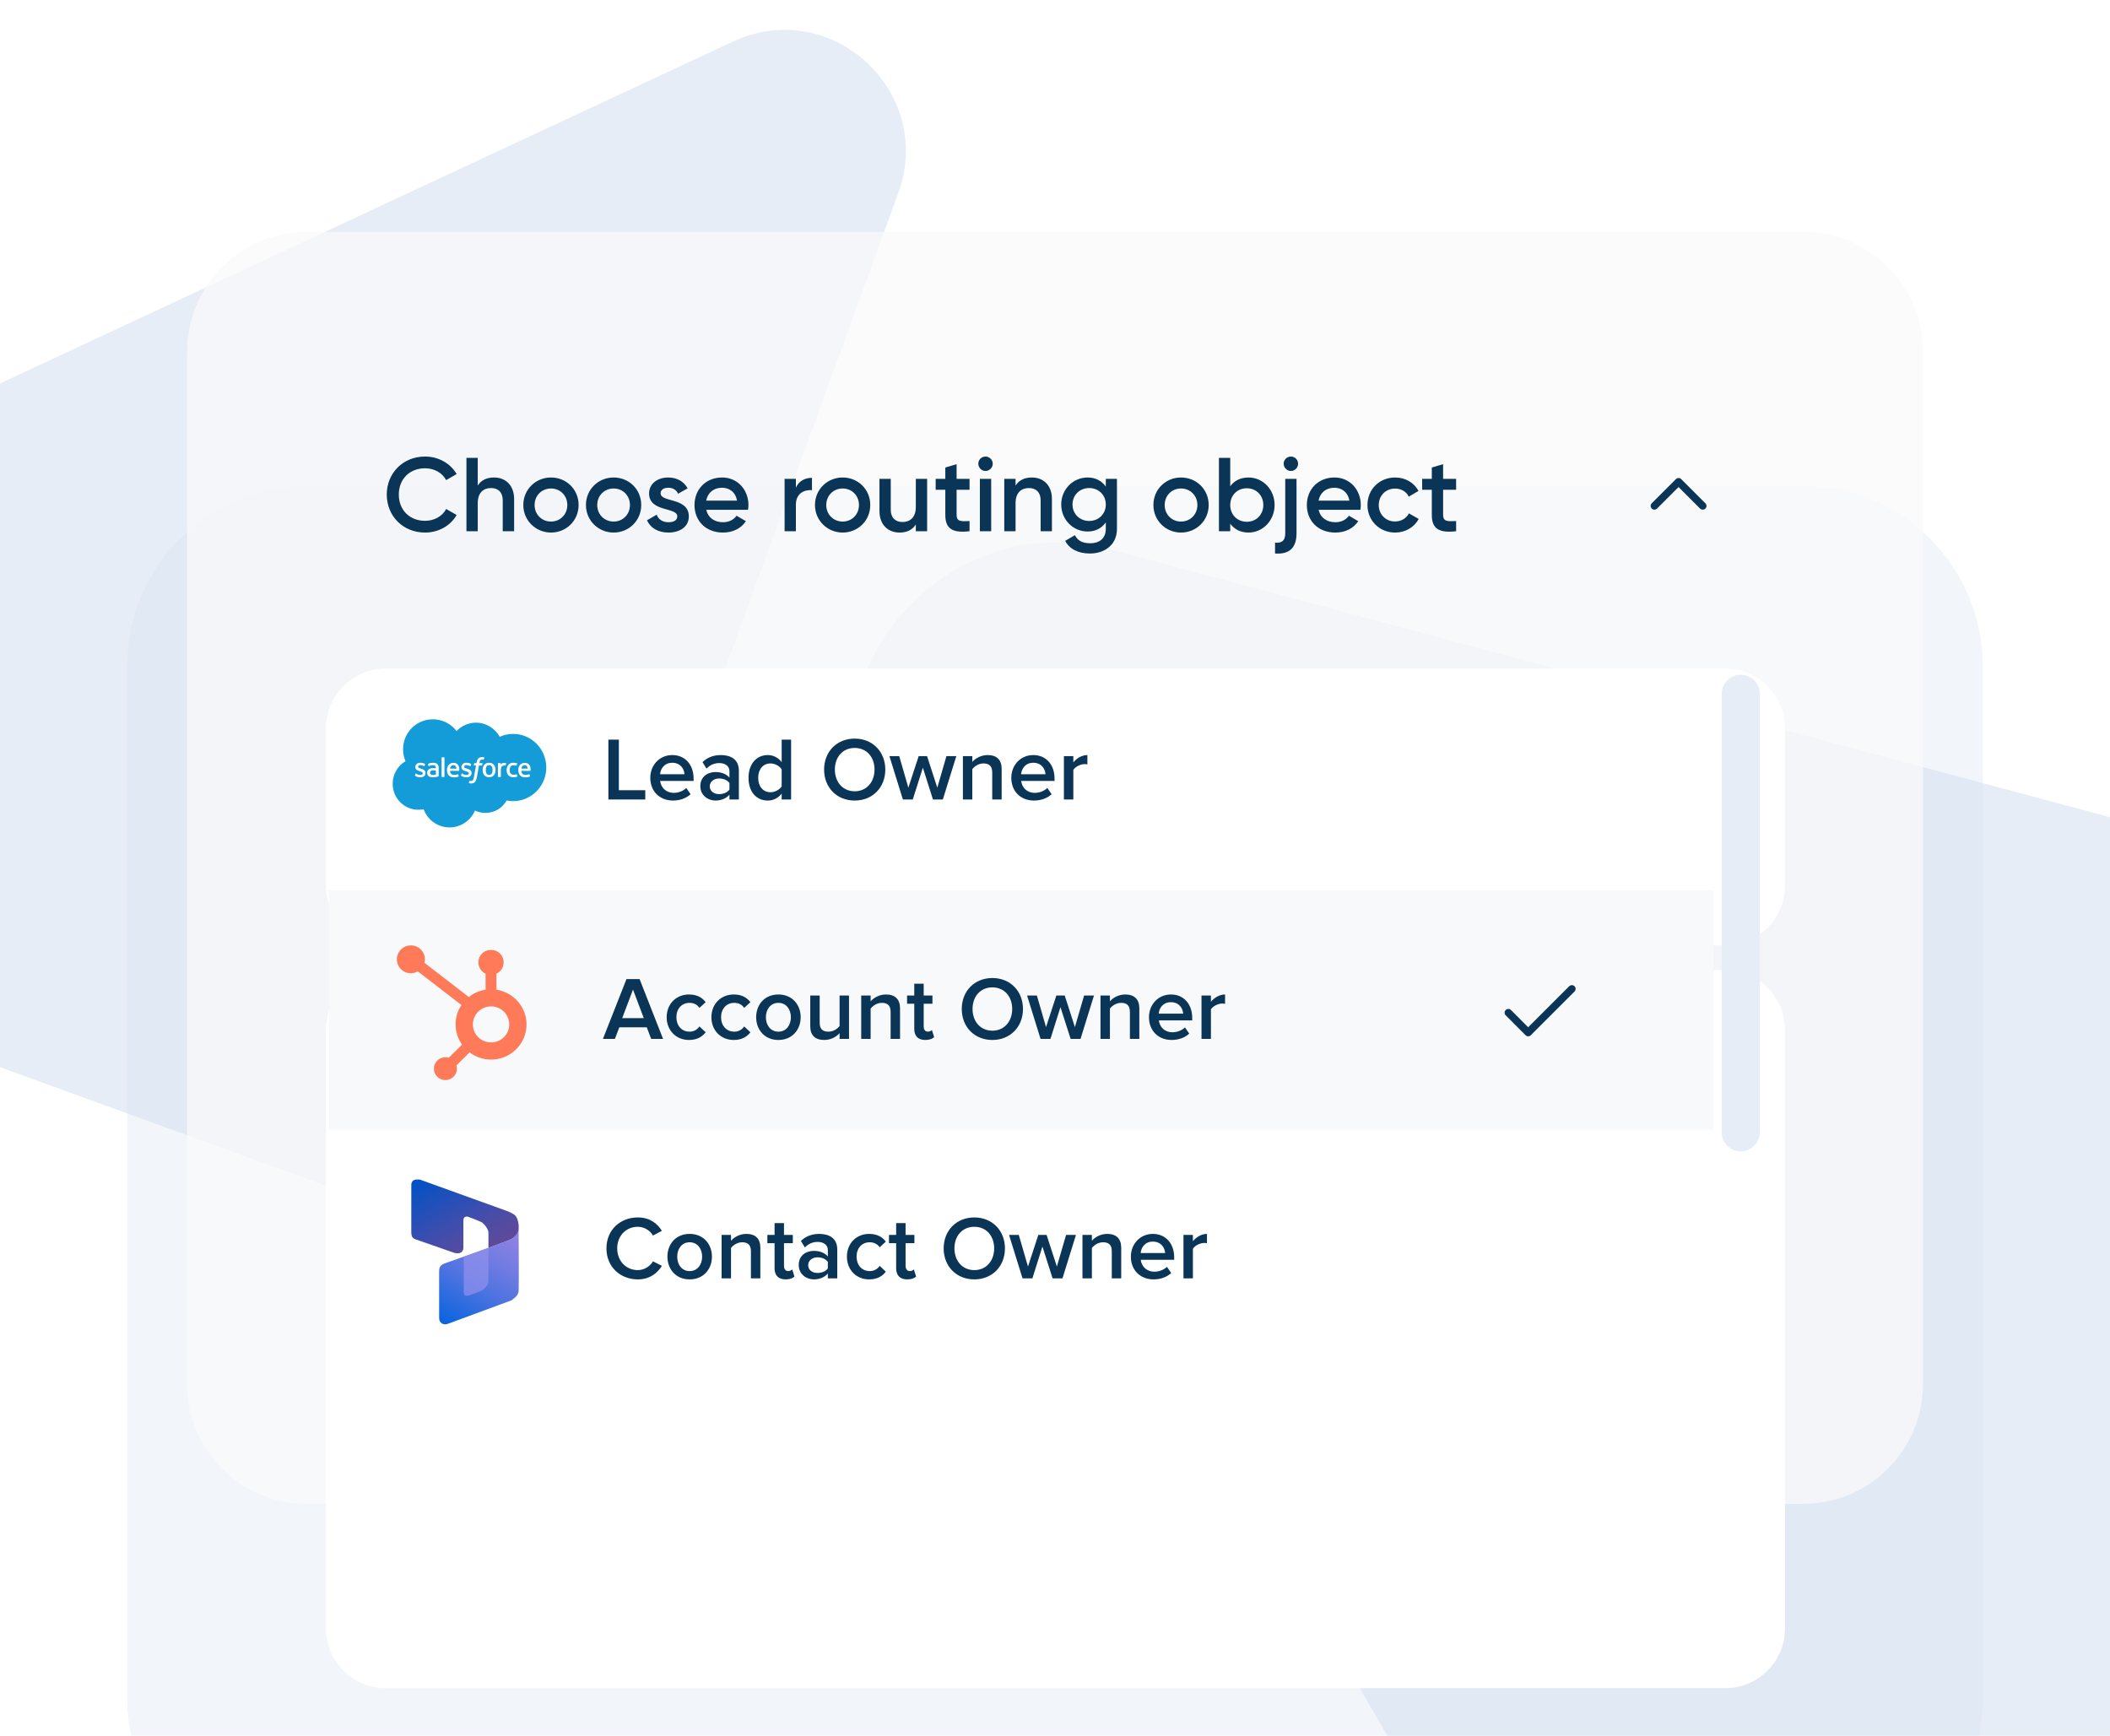 <svg xmlns="http://www.w3.org/2000/svg" xmlns:xlink="http://www.w3.org/1999/xlink" viewBox="0 0 282 232" width="282" height="232" preserveAspectRatio="xMidYMid meet" style="width: 100%; height: 100%; transform: translate3d(0px, 0px, 0px); content-visibility: visible;"><defs><clipPath id="__lottie_element_210"><rect width="282" height="232" x="0" y="0"></rect></clipPath><clipPath id="__lottie_element_212"><path d="M0,0 L282,0 L282,232 L0,232z"></path></clipPath><clipPath id="__lottie_element_222"><path d="M0,0 L282,0 L282,232 L0,232z"></path></clipPath><linearGradient id="__lottie_element_231" spreadMethod="pad" gradientUnits="userSpaceOnUse" x1="1.596" y1="13.486" x2="9.693" y2="-0.538"><stop offset="0%" stop-color="rgb(7,100,222)"></stop><stop offset="7%" stop-color="rgb(20,102,222)"></stop><stop offset="38%" stop-color="rgb(73,114,224)"></stop><stop offset="65%" stop-color="rgb(112,123,226)"></stop><stop offset="87%" stop-color="rgb(136,129,227)"></stop><stop offset="100%" stop-color="rgb(145,131,228)"></stop></linearGradient><linearGradient id="__lottie_element_235" spreadMethod="pad" gradientUnits="userSpaceOnUse" x1="2.688" y1="-1.265" x2="9.354" y2="10.279"><stop offset="0%" stop-color="rgb(35,31,32)" stop-opacity="0"></stop><stop offset="44%" stop-color="rgb(35,31,32)" stop-opacity="0.07"></stop><stop offset="69%" stop-color="rgb(35,31,32)" stop-opacity="0.3"></stop><stop offset="90%" stop-color="rgb(35,31,32)" stop-opacity="0.7"></stop><stop offset="100%" stop-color="rgb(35,31,32)" stop-opacity="1"></stop></linearGradient><linearGradient id="__lottie_element_239" spreadMethod="pad" gradientUnits="userSpaceOnUse" x1="2.688" y1="-1.265" x2="9.354" y2="10.279"><stop offset="0%" stop-color="rgb(0,81,199)"></stop><stop offset="13%" stop-color="rgb(14,80,193)"></stop><stop offset="72%" stop-color="rgb(76,78,171)"></stop><stop offset="100%" stop-color="rgb(101,78,163)"></stop></linearGradient><clipPath id="__lottie_element_241"><path d="M0,0 L282,0 L282,232 L0,232z"></path></clipPath><clipPath id="__lottie_element_245"><path d="M0,0 L282,0 L282,232 L0,232z"></path></clipPath><clipPath id="__lottie_element_246"><path fill="#ffffff" clip-rule="nonzero" d=" M12.74,0 C12.74,0 12.74,12.74 12.74,12.74 C12.74,12.74 0,12.74 0,12.74 C0,12.74 0,0 0,0 C0,0 12.74,0 12.74,0" fill-opacity="1"></path></clipPath><clipPath id="__lottie_element_267"><path d="M0,0 L282,0 L282,232 L0,232z"></path></clipPath><filter id="__lottie_element_305" x="-50%" y="-50%" width="200%" height="200%"><feGaussianBlur in="SourceAlpha" result="filter_result_0_drop_shadow_1" stdDeviation="2.5"></feGaussianBlur><feOffset dx="2.4492935982947064e-16" dy="4" in="filter_result_0_drop_shadow_1" result="filter_result_0_drop_shadow_2"></feOffset><feFlood flood-color="#476788" flood-opacity="0.04" result="filter_result_0_drop_shadow_3"></feFlood><feComposite in="filter_result_0_drop_shadow_3" in2="filter_result_0_drop_shadow_2" operator="in" result="filter_result_0_drop_shadow_4"></feComposite><feMerge result="filter_result_0"><feMergeNode in="filter_result_0_drop_shadow_4"></feMergeNode><feMergeNode in="SourceGraphic"></feMergeNode></feMerge><feGaussianBlur in="SourceAlpha" result="filter_result_1_drop_shadow_1" stdDeviation="7.5"></feGaussianBlur><feOffset dx="4.898587196589413e-16" dy="8" in="filter_result_1_drop_shadow_1" result="filter_result_1_drop_shadow_2"></feOffset><feFlood flood-color="#476788" flood-opacity="0.03" result="filter_result_1_drop_shadow_3"></feFlood><feComposite in="filter_result_1_drop_shadow_3" in2="filter_result_1_drop_shadow_2" operator="in" result="filter_result_1_drop_shadow_4"></feComposite><feMerge result="filter_result_1"><feMergeNode in="filter_result_1_drop_shadow_4"></feMergeNode><feMergeNode in="filter_result_0"></feMergeNode></feMerge><feGaussianBlur in="SourceAlpha" result="filter_result_2_drop_shadow_1" stdDeviation="25"></feGaussianBlur><feOffset dx="1.83697019872103e-15" dy="30" in="filter_result_2_drop_shadow_1" result="filter_result_2_drop_shadow_2"></feOffset><feFlood flood-color="#476788" flood-opacity="0.08" result="filter_result_2_drop_shadow_3"></feFlood><feComposite in="filter_result_2_drop_shadow_3" in2="filter_result_2_drop_shadow_2" operator="in" result="filter_result_2_drop_shadow_4"></feComposite><feMerge result="filter_result_2"><feMergeNode in="filter_result_2_drop_shadow_4"></feMergeNode><feMergeNode in="filter_result_1"></feMergeNode></feMerge></filter><clipPath id="__lottie_element_307"><path d="M0,0 L282,0 L282,232 L0,232z"></path></clipPath><filter id="__lottie_element_318" x="-50%" y="-50%" width="200%" height="200%"><feGaussianBlur in="SourceAlpha" result="filter_result_0_drop_shadow_1" stdDeviation="2.5"></feGaussianBlur><feOffset dx="2.4492935982947064e-16" dy="4" in="filter_result_0_drop_shadow_1" result="filter_result_0_drop_shadow_2"></feOffset><feFlood flood-color="#476788" flood-opacity="0.04" result="filter_result_0_drop_shadow_3"></feFlood><feComposite in="filter_result_0_drop_shadow_3" in2="filter_result_0_drop_shadow_2" operator="in" result="filter_result_0_drop_shadow_4"></feComposite><feMerge result="filter_result_0"><feMergeNode in="filter_result_0_drop_shadow_4"></feMergeNode><feMergeNode in="SourceGraphic"></feMergeNode></feMerge><feGaussianBlur in="SourceAlpha" result="filter_result_1_drop_shadow_1" stdDeviation="7.5"></feGaussianBlur><feOffset dx="4.898587196589413e-16" dy="8" in="filter_result_1_drop_shadow_1" result="filter_result_1_drop_shadow_2"></feOffset><feFlood flood-color="#476788" flood-opacity="0.03" result="filter_result_1_drop_shadow_3"></feFlood><feComposite in="filter_result_1_drop_shadow_3" in2="filter_result_1_drop_shadow_2" operator="in" result="filter_result_1_drop_shadow_4"></feComposite><feMerge result="filter_result_1"><feMergeNode in="filter_result_1_drop_shadow_4"></feMergeNode><feMergeNode in="filter_result_0"></feMergeNode></feMerge><feGaussianBlur in="SourceAlpha" result="filter_result_2_drop_shadow_1" stdDeviation="25"></feGaussianBlur><feOffset dx="1.83697019872103e-15" dy="30" in="filter_result_2_drop_shadow_1" result="filter_result_2_drop_shadow_2"></feOffset><feFlood flood-color="#476788" flood-opacity="0.08" result="filter_result_2_drop_shadow_3"></feFlood><feComposite in="filter_result_2_drop_shadow_3" in2="filter_result_2_drop_shadow_2" operator="in" result="filter_result_2_drop_shadow_4"></feComposite><feMerge result="filter_result_2"><feMergeNode in="filter_result_2_drop_shadow_4"></feMergeNode><feMergeNode in="filter_result_1"></feMergeNode></feMerge></filter><filter id="__lottie_element_324" x="-50%" y="-50%" width="200%" height="200%"><feGaussianBlur in="SourceAlpha" result="filter_result_0_drop_shadow_1" stdDeviation="2.5"></feGaussianBlur><feOffset dx="2.4492935982947064e-16" dy="4" in="filter_result_0_drop_shadow_1" result="filter_result_0_drop_shadow_2"></feOffset><feFlood flood-color="#476788" flood-opacity="0.04" result="filter_result_0_drop_shadow_3"></feFlood><feComposite in="filter_result_0_drop_shadow_3" in2="filter_result_0_drop_shadow_2" operator="in" result="filter_result_0_drop_shadow_4"></feComposite><feMerge result="filter_result_0"><feMergeNode in="filter_result_0_drop_shadow_4"></feMergeNode><feMergeNode in="SourceGraphic"></feMergeNode></feMerge><feGaussianBlur in="SourceAlpha" result="filter_result_1_drop_shadow_1" stdDeviation="7.5"></feGaussianBlur><feOffset dx="4.898587196589413e-16" dy="8" in="filter_result_1_drop_shadow_1" result="filter_result_1_drop_shadow_2"></feOffset><feFlood flood-color="#476788" flood-opacity="0.03" result="filter_result_1_drop_shadow_3"></feFlood><feComposite in="filter_result_1_drop_shadow_3" in2="filter_result_1_drop_shadow_2" operator="in" result="filter_result_1_drop_shadow_4"></feComposite><feMerge result="filter_result_1"><feMergeNode in="filter_result_1_drop_shadow_4"></feMergeNode><feMergeNode in="filter_result_0"></feMergeNode></feMerge><feGaussianBlur in="SourceAlpha" result="filter_result_2_drop_shadow_1" stdDeviation="25"></feGaussianBlur><feOffset dx="1.83697019872103e-15" dy="30" in="filter_result_2_drop_shadow_1" result="filter_result_2_drop_shadow_2"></feOffset><feFlood flood-color="#476788" flood-opacity="0.08" result="filter_result_2_drop_shadow_3"></feFlood><feComposite in="filter_result_2_drop_shadow_3" in2="filter_result_2_drop_shadow_2" operator="in" result="filter_result_2_drop_shadow_4"></feComposite><feMerge result="filter_result_2"><feMergeNode in="filter_result_2_drop_shadow_4"></feMergeNode><feMergeNode in="filter_result_1"></feMergeNode></feMerge></filter></defs><g clip-path="url(#__lottie_element_210)"><g transform="matrix(1,0,0,1,0,0)" opacity="1" style="display: block;"><path fill="rgb(255,255,255)" fill-opacity="1" d=" M282,0 C282,0 282,232 282,232 C282,232 0,232 0,232 C0,232 0,0 0,0 C0,0 282,0 282,0z"></path></g><g transform="matrix(0.866,-0.5,0.5,0.866,103.494,90.114)" opacity="1" style="display: block;"><path fill="rgb(231,237,246)" fill-opacity="1" d=" M258.41,286.24 C258.41,286.24 27.78,286.24 27.78,286.24 C12.44,286.24 0,273.8 0,258.46 C0,258.46 0,27.83 0,27.83 C0,3.1 29.92,-9.31 47.42,8.19 C47.42,8.19 278.05,238.82 278.05,238.82 C295.55,256.33 283.17,286.24 258.41,286.24 C258.41,286.24 258.41,286.24 258.41,286.24z"></path></g><g transform="matrix(0.342,-0.94,0.94,0.342,-88.549,110.418)" opacity="1" style="mix-blend-mode: multiply; display: block;"><path fill="rgb(231,237,246)" fill-opacity="1" d=" M150.8,167.05 C150.8,167.05 16.21,167.05 16.21,167.05 C7.26,167.05 0,159.79 0,150.83 C0,150.83 0,16.24 0,16.24 C0,1.81 17.45,-5.44 27.67,4.78 C27.67,4.78 162.26,139.37 162.26,139.37 C172.48,149.59 165.25,167.05 150.8,167.05 C150.8,167.05 150.8,167.05 150.8,167.05z"></path></g><g filter="url(#__lottie_element_324)" transform="matrix(1,0,0,1,17,23)" opacity="1" style="display: block;"><path fill="rgb(211,224,237)" fill-opacity="0.3" d=" M248,24 C248,24 248,162 248,162 C248,175.25 237.25,186 224,186 C224,186 24,186 24,186 C10.75,186 0,175.25 0,162 C0,162 0,24 0,24 C0,10.75 10.75,0 24,0 C24,0 224,0 224,0 C237.25,0 248,10.75 248,24z"></path></g><g transform="matrix(1,0,0,1,25,31)" opacity="1" style="display: block;"><path fill="rgb(249,249,249)" fill-opacity="0.75" d=" M232,16 C232,16 232,154 232,154 C232,162.83 224.83,170 216,170 C216,170 16,170 16,170 C7.17,170 0,162.83 0,154 C0,154 0,16 0,16 C0,7.17 7.17,0 16,0 C16,0 216,0 216,0 C224.83,0 232,7.17 232,16z"></path></g><g filter="url(#__lottie_element_318)" transform="matrix(1,0,0,1,43.56,47.36)" opacity="1" style="display: block;"><path fill="rgb(255,255,255)" fill-opacity="1" d=" M195,8 C195,8 195,29 195,29 C195,33.42 191.42,37 187,37 C187,37 8,37 8,37 C3.58,37 0,33.42 0,29 C0,29 0,8 0,8 C0,3.58 3.58,0 8,0 C8,0 187,0 187,0 C191.42,0 195,3.58 195,8z"></path></g><g clip-path="url(#__lottie_element_307)" transform="matrix(1,0,0,1,51.2,55)" opacity="1" style="display: block;"><g transform="matrix(1,0,0,1,0,0)" opacity="1" style="display: block;"><path fill="rgb(10,53,87)" fill-opacity="1" d=" M143.41,10.46 C143.41,10.46 141.67,10.46 141.67,10.46 C141.67,10.46 141.67,13.82 141.67,13.82 C141.67,14.72 142.26,14.7 143.41,14.64 C143.41,14.64 143.41,16 143.41,16 C141.09,16.28 140.16,15.64 140.16,13.82 C140.16,13.82 140.16,10.46 140.16,10.46 C140.16,10.46 138.87,10.46 138.87,10.46 C138.87,10.46 138.87,9 138.87,9 C138.87,9 140.16,9 140.16,9 C140.16,9 140.16,7.49 140.16,7.49 C140.16,7.49 141.67,7.04 141.67,7.04 C141.67,7.04 141.67,9 141.67,9 C141.67,9 143.41,9 143.41,9 C143.41,9 143.41,10.46 143.41,10.46 C143.41,10.46 143.41,10.46 143.41,10.46z M135.26,16.18 C133.15,16.18 131.56,14.57 131.56,12.5 C131.56,10.41 133.15,8.82 135.26,8.82 C136.63,8.82 137.82,9.53 138.38,10.62 C138.38,10.62 137.08,11.38 137.08,11.38 C136.77,10.72 136.08,10.3 135.24,10.3 C134.01,10.3 133.07,11.24 133.07,12.5 C133.07,13.76 134.01,14.7 135.24,14.7 C136.08,14.7 136.77,14.26 137.11,13.62 C137.11,13.62 138.41,14.36 138.41,14.36 C137.82,15.47 136.63,16.18 135.26,16.18 C135.26,16.18 135.26,16.18 135.26,16.18z M125.02,11.91 C125.02,11.91 129.14,11.91 129.14,11.91 C128.93,10.71 128.05,10.19 127.14,10.19 C126.01,10.19 125.23,10.86 125.02,11.91 C125.02,11.91 125.02,11.91 125.02,11.91z M125.04,13.14 C125.28,14.23 126.16,14.8 127.28,14.8 C128.12,14.8 128.74,14.42 129.08,13.93 C129.08,13.93 130.33,14.66 130.33,14.66 C129.69,15.61 128.63,16.18 127.26,16.18 C124.95,16.18 123.46,14.6 123.46,12.5 C123.46,10.43 124.95,8.82 127.15,8.82 C129.24,8.82 130.67,10.49 130.67,12.51 C130.67,12.72 130.64,12.94 130.61,13.14 C130.61,13.14 125.04,13.14 125.04,13.14 C125.04,13.14 125.04,13.14 125.04,13.14z M120.57,16.28 C120.57,16.28 120.57,9 120.57,9 C120.57,9 122.08,9 122.08,9 C122.08,9 122.08,16.28 122.08,16.28 C122.08,18.21 121.13,19.12 119.21,18.98 C119.21,18.98 119.21,17.53 119.21,17.53 C120.13,17.61 120.57,17.26 120.57,16.28 C120.57,16.28 120.57,16.28 120.57,16.28z M121.33,7.95 C120.8,7.95 120.36,7.5 120.36,6.98 C120.36,6.45 120.8,6.02 121.33,6.02 C121.86,6.02 122.29,6.45 122.29,6.98 C122.29,7.5 121.86,7.95 121.33,7.95 C121.33,7.95 121.33,7.95 121.33,7.95z M115.43,14.74 C116.69,14.74 117.64,13.8 117.64,12.5 C117.64,11.2 116.69,10.26 115.43,10.26 C114.17,10.26 113.22,11.2 113.22,12.5 C113.22,13.8 114.17,14.74 115.43,14.74 C115.43,14.74 115.43,14.74 115.43,14.74z M115.67,8.82 C117.57,8.82 119.15,10.41 119.15,12.5 C119.15,14.57 117.57,16.18 115.67,16.18 C114.58,16.18 113.75,15.73 113.22,14.99 C113.22,14.99 113.22,16 113.22,16 C113.22,16 111.71,16 111.71,16 C111.71,16 111.71,6.2 111.71,6.2 C111.71,6.2 113.22,6.2 113.22,6.2 C113.22,6.2 113.22,9.99 113.22,9.99 C113.75,9.26 114.58,8.82 115.67,8.82 C115.67,8.82 115.67,8.82 115.67,8.82z M106.64,14.71 C107.87,14.71 108.83,13.77 108.83,12.5 C108.83,11.23 107.87,10.29 106.64,10.29 C105.41,10.29 104.46,11.23 104.46,12.5 C104.46,13.77 105.41,14.71 106.64,14.71 C106.64,14.71 106.64,14.71 106.64,14.71z M106.64,16.18 C104.6,16.18 102.95,14.57 102.95,12.5 C102.95,10.41 104.6,8.82 106.64,8.82 C108.7,8.82 110.34,10.41 110.34,12.5 C110.34,14.57 108.7,16.18 106.64,16.18 C106.64,16.18 106.64,16.18 106.64,16.18z M94.37,14.63 C95.64,14.63 96.59,13.69 96.59,12.43 C96.59,11.17 95.64,10.23 94.37,10.23 C93.1,10.23 92.14,11.17 92.14,12.43 C92.14,13.69 93.1,14.63 94.37,14.63 C94.37,14.63 94.37,14.63 94.37,14.63z M96.59,9 C96.59,9 98.08,9 98.08,9 C98.08,9 98.08,15.68 98.08,15.68 C98.08,17.93 96.31,18.98 94.48,18.98 C92.94,18.98 91.75,18.41 91.16,17.29 C91.16,17.29 92.46,16.53 92.46,16.53 C92.77,17.13 93.29,17.61 94.51,17.61 C95.81,17.61 96.59,16.9 96.59,15.68 C96.59,15.68 96.59,14.82 96.59,14.82 C96.06,15.58 95.24,16.04 94.16,16.04 C92.19,16.04 90.63,14.43 90.63,12.43 C90.63,10.43 92.19,8.82 94.16,8.82 C95.24,8.82 96.06,9.28 96.59,10.04 C96.59,10.04 96.59,9 96.59,9 C96.59,9 96.59,9 96.59,9z M86.7,8.82 C88.27,8.82 89.39,9.88 89.39,11.7 C89.39,11.7 89.39,16 89.39,16 C89.39,16 87.88,16 87.88,16 C87.88,16 87.88,11.86 87.88,11.86 C87.88,10.8 87.26,10.23 86.31,10.23 C85.32,10.23 84.53,10.82 84.53,12.25 C84.53,12.25 84.53,16 84.53,16 C84.53,16 83.02,16 83.02,16 C83.02,16 83.02,9 83.02,9 C83.02,9 84.53,9 84.53,9 C84.53,9 84.53,9.9 84.53,9.9 C84.99,9.17 85.75,8.82 86.7,8.82 C86.7,8.82 86.7,8.82 86.7,8.82z M79.76,16 C79.76,16 79.76,9 79.76,9 C79.76,9 81.27,9 81.27,9 C81.27,9 81.27,16 81.27,16 C81.27,16 79.76,16 79.76,16 C79.76,16 79.76,16 79.76,16z M80.51,7.95 C79.98,7.95 79.55,7.5 79.55,6.98 C79.55,6.45 79.98,6.02 80.51,6.02 C81.04,6.02 81.48,6.45 81.48,6.98 C81.48,7.5 81.04,7.95 80.51,7.95 C80.51,7.95 80.51,7.95 80.51,7.95z M78.38,10.46 C78.38,10.46 76.65,10.46 76.65,10.46 C76.65,10.46 76.65,13.82 76.65,13.82 C76.65,14.72 77.23,14.7 78.38,14.64 C78.38,14.64 78.38,16 78.38,16 C76.06,16.28 75.14,15.64 75.14,13.82 C75.14,13.82 75.14,10.46 75.14,10.46 C75.14,10.46 73.85,10.46 73.85,10.46 C73.85,10.46 73.85,9 73.85,9 C73.85,9 75.14,9 75.14,9 C75.14,9 75.14,7.49 75.14,7.49 C75.14,7.49 76.65,7.04 76.65,7.04 C76.65,7.04 76.65,9 76.65,9 C76.65,9 78.38,9 78.38,9 C78.38,9 78.38,10.46 78.38,10.46 C78.38,10.46 78.38,10.46 78.38,10.46z M71.2,9 C71.2,9 72.71,9 72.71,9 C72.71,9 72.71,16 72.71,16 C72.71,16 71.2,16 71.2,16 C71.2,16 71.2,15.1 71.2,15.1 C70.74,15.83 69.98,16.18 69.03,16.18 C67.46,16.18 66.34,15.12 66.34,13.3 C66.34,13.3 66.34,9 66.34,9 C66.34,9 67.85,9 67.85,9 C67.85,9 67.85,13.14 67.85,13.14 C67.85,14.2 68.47,14.77 69.42,14.77 C70.41,14.77 71.2,14.18 71.2,12.75 C71.2,12.75 71.2,9 71.2,9 C71.2,9 71.2,9 71.2,9z M61.42,14.71 C62.65,14.71 63.6,13.77 63.6,12.5 C63.6,11.23 62.65,10.29 61.42,10.29 C60.19,10.29 59.23,11.23 59.23,12.5 C59.23,13.77 60.19,14.71 61.42,14.71 C61.42,14.71 61.42,14.71 61.42,14.71z M61.42,16.18 C59.38,16.18 57.72,14.57 57.72,12.5 C57.72,10.41 59.38,8.82 61.42,8.82 C63.48,8.82 65.11,10.41 65.11,12.5 C65.11,14.57 63.48,16.18 61.42,16.18 C61.42,16.18 61.42,16.18 61.42,16.18z M55.17,10.18 C55.59,9.23 56.44,8.87 57.32,8.87 C57.32,8.87 57.32,10.51 57.32,10.51 C56.33,10.44 55.17,10.9 55.17,12.47 C55.17,12.47 55.17,16 55.17,16 C55.17,16 53.66,16 53.66,16 C53.66,16 53.66,9 53.66,9 C53.66,9 55.17,9 55.17,9 C55.17,9 55.17,10.18 55.17,10.18 C55.17,10.18 55.17,10.18 55.17,10.18z M43.18,11.91 C43.18,11.91 47.3,11.91 47.3,11.91 C47.09,10.71 46.21,10.19 45.3,10.19 C44.17,10.19 43.39,10.86 43.18,11.91 C43.18,11.91 43.18,11.91 43.18,11.91z M43.2,13.14 C43.44,14.23 44.32,14.8 45.44,14.8 C46.28,14.8 46.9,14.42 47.24,13.93 C47.24,13.93 48.49,14.66 48.49,14.66 C47.85,15.61 46.79,16.18 45.42,16.18 C43.11,16.18 41.62,14.6 41.62,12.5 C41.62,10.43 43.11,8.82 45.31,8.82 C47.4,8.82 48.83,10.49 48.83,12.51 C48.83,12.72 48.8,12.94 48.77,13.14 C48.77,13.14 43.2,13.14 43.2,13.14 C43.2,13.14 43.2,13.14 43.2,13.14z M37.09,10.93 C37.09,12.2 40.86,11.44 40.86,14.03 C40.86,15.43 39.64,16.18 38.13,16.18 C36.73,16.18 35.72,15.55 35.27,14.54 C35.27,14.54 36.57,13.79 36.57,13.79 C36.79,14.42 37.36,14.8 38.13,14.8 C38.8,14.8 39.32,14.57 39.32,14.01 C39.32,12.76 35.55,13.47 35.55,10.96 C35.55,9.64 36.68,8.82 38.11,8.82 C39.26,8.82 40.21,9.35 40.7,10.27 C40.7,10.27 39.43,10.99 39.43,10.99 C39.18,10.44 38.68,10.19 38.11,10.19 C37.56,10.19 37.09,10.43 37.09,10.93 C37.09,10.93 37.09,10.93 37.09,10.93z M30.81,14.71 C32.04,14.71 32.99,13.77 32.99,12.5 C32.99,11.23 32.04,10.29 30.81,10.29 C29.58,10.29 28.62,11.23 28.62,12.5 C28.62,13.77 29.58,14.71 30.81,14.71 C30.81,14.71 30.81,14.71 30.81,14.71z M30.81,16.18 C28.77,16.18 27.11,14.57 27.11,12.5 C27.11,10.41 28.77,8.82 30.81,8.82 C32.87,8.82 34.5,10.41 34.5,12.5 C34.5,14.57 32.87,16.18 30.81,16.18 C30.81,16.18 30.81,16.18 30.81,16.18z M22.44,14.71 C23.67,14.71 24.62,13.77 24.62,12.5 C24.62,11.23 23.67,10.29 22.44,10.29 C21.21,10.29 20.25,11.23 20.25,12.5 C20.25,13.77 21.21,14.71 22.44,14.71 C22.44,14.71 22.44,14.71 22.44,14.71z M22.44,16.18 C20.4,16.18 18.74,14.57 18.74,12.5 C18.74,10.41 20.4,8.82 22.44,8.82 C24.5,8.82 26.13,10.41 26.13,12.5 C26.13,14.57 24.5,16.18 22.44,16.18 C22.44,16.18 22.44,16.18 22.44,16.18z M14.82,8.82 C16.39,8.82 17.51,9.88 17.51,11.7 C17.51,11.7 17.51,16 17.51,16 C17.51,16 15.99,16 15.99,16 C15.99,16 15.99,11.86 15.99,11.86 C15.99,10.8 15.38,10.23 14.43,10.23 C13.44,10.23 12.65,10.82 12.65,12.25 C12.65,12.25 12.65,16 12.65,16 C12.65,16 11.14,16 11.14,16 C11.14,16 11.14,6.2 11.14,6.2 C11.14,6.2 12.65,6.2 12.65,6.2 C12.65,6.2 12.65,9.9 12.65,9.9 C13.11,9.17 13.87,8.82 14.82,8.82 C14.82,8.82 14.82,8.82 14.82,8.82z M5.61,16.18 C2.63,16.18 0.49,13.94 0.49,11.1 C0.49,8.26 2.63,6.02 5.61,6.02 C7.4,6.02 9,6.93 9.83,8.36 C9.83,8.36 8.43,9.17 8.43,9.17 C7.91,8.2 6.84,7.59 5.61,7.59 C3.5,7.59 2.1,9.08 2.1,11.1 C2.1,13.12 3.5,14.61 5.61,14.61 C6.84,14.61 7.93,14 8.43,13.03 C8.43,13.03 9.83,13.83 9.83,13.83 C9.02,15.26 7.42,16.18 5.61,16.18 C5.61,16.18 5.61,16.18 5.61,16.18z"></path></g><g transform="matrix(1,0,0,1,169.91,9.39)" opacity="1" style="display: block;"><path stroke-linecap="round" stroke-linejoin="round" fill-opacity="0" stroke="rgb(10,53,87)" stroke-opacity="1" stroke-width="1" d=" M6.46,3.23 C6.46,3.23 3.23,0 3.23,0 C3.23,0 0,3.23 0,3.23"></path></g></g><g filter="url(#__lottie_element_305)" transform="matrix(1,0,0,1,43.56,87.64)" opacity="1" style="display: block;"><path fill="rgb(255,255,255)" fill-opacity="1" d=" M195,8 C195,8 195,88 195,88 C195,92.42 191.42,96 187,96 C187,96 8,96 8,96 C3.58,96 0,92.42 0,88 C0,88 0,8 0,8 C0,3.58 3.58,0 8,0 C8,0 187,0 187,0 C191.42,0 195,3.58 195,8z"></path></g><g clip-path="url(#__lottie_element_212)" transform="matrix(1,0,0,1,44,90.19)" opacity="1" style="display: block;"><g clip-path="url(#__lottie_element_267)" transform="matrix(1,0,0,1,8.48,5.95)" opacity="1" style="display: block;"><g transform="matrix(1,0,0,1,0,0)" opacity="1" style="display: block;"><path fill="rgb(19,156,215)" fill-opacity="1" d=" M8.54,1.57 C9.2,0.88 10.12,0.45 11.14,0.45 C12.49,0.45 13.68,1.21 14.31,2.34 C14.86,2.09 15.46,1.95 16.1,1.95 C18.54,1.95 20.53,3.96 20.53,6.44 C20.53,8.92 18.54,10.94 16.1,10.94 C15.8,10.94 15.51,10.91 15.23,10.85 C14.68,11.85 13.62,12.51 12.41,12.51 C11.9,12.51 11.42,12.4 11,12.19 C10.44,13.52 9.12,14.45 7.6,14.45 C6.01,14.45 4.66,13.44 4.14,12.02 C3.91,12.07 3.67,12.09 3.43,12.09 C1.53,12.09 0,10.54 0,8.61 C0,7.32 0.69,6.2 1.71,5.6 C1.5,5.11 1.39,4.56 1.39,4 C1.39,1.79 3.17,0 5.37,0 C6.66,0 7.81,0.61 8.54,1.57 C8.54,1.57 8.54,1.57 8.54,1.57z"></path></g><g transform="matrix(1,0,0,1,2.97,5.81)" opacity="1" style="display: block;"><path fill="rgb(255,255,255)" fill-opacity="1" d=" M0.01,1.69 C0,1.72 0.01,1.73 0.01,1.73 C0.05,1.76 0.09,1.78 0.13,1.8 C0.34,1.91 0.53,1.94 0.74,1.94 C1.16,1.94 1.42,1.72 1.42,1.36 C1.42,1.36 1.42,1.35 1.42,1.35 C1.42,1.02 1.13,0.89 0.85,0.8 C0.85,0.8 0.82,0.79 0.82,0.79 C0.61,0.72 0.43,0.67 0.43,0.53 C0.43,0.53 0.43,0.52 0.43,0.52 C0.43,0.4 0.54,0.31 0.7,0.31 C0.88,0.31 1.09,0.37 1.23,0.45 C1.23,0.45 1.27,0.48 1.28,0.44 C1.29,0.42 1.36,0.23 1.37,0.21 C1.38,0.19 1.36,0.17 1.35,0.16 C1.19,0.06 0.98,0 0.75,0 C0.75,0 0.71,0 0.71,0 C0.32,0 0.06,0.24 0.06,0.57 C0.06,0.57 0.06,0.58 0.06,0.58 C0.06,0.93 0.35,1.04 0.63,1.12 C0.63,1.12 0.68,1.14 0.68,1.14 C0.88,1.2 1.05,1.26 1.05,1.4 C1.05,1.4 1.05,1.41 1.05,1.41 C1.05,1.54 0.94,1.63 0.76,1.63 C0.69,1.63 0.46,1.64 0.22,1.48 C0.19,1.46 0.17,1.45 0.15,1.43 C0.14,1.42 0.1,1.41 0.09,1.45 C0.09,1.45 0.01,1.69 0.01,1.69 C0.01,1.69 0.01,1.69 0.01,1.69z"></path></g><g transform="matrix(1,0,0,1,9.13,5.81)" opacity="1" style="display: block;"><path fill="rgb(255,255,255)" fill-opacity="1" d=" M0.01,1.69 C0,1.72 0.01,1.73 0.01,1.73 C0.05,1.76 0.09,1.78 0.13,1.8 C0.34,1.91 0.53,1.94 0.74,1.94 C1.16,1.94 1.42,1.72 1.42,1.36 C1.42,1.36 1.42,1.35 1.42,1.35 C1.42,1.02 1.13,0.89 0.85,0.8 C0.85,0.8 0.82,0.79 0.82,0.79 C0.61,0.72 0.43,0.67 0.43,0.53 C0.43,0.53 0.43,0.52 0.43,0.52 C0.43,0.4 0.54,0.31 0.7,0.31 C0.88,0.31 1.09,0.37 1.23,0.45 C1.23,0.45 1.27,0.48 1.28,0.44 C1.29,0.42 1.36,0.23 1.37,0.21 C1.38,0.19 1.36,0.17 1.35,0.16 C1.19,0.06 0.98,0 0.75,0 C0.75,0 0.71,0 0.71,0 C0.32,0 0.06,0.24 0.06,0.57 C0.06,0.57 0.06,0.58 0.06,0.58 C0.06,0.93 0.35,1.04 0.63,1.12 C0.63,1.12 0.68,1.14 0.68,1.14 C0.88,1.2 1.05,1.26 1.05,1.4 C1.05,1.4 1.05,1.41 1.05,1.41 C1.05,1.54 0.94,1.63 0.76,1.63 C0.69,1.63 0.46,1.64 0.22,1.48 C0.19,1.46 0.17,1.45 0.15,1.43 C0.14,1.43 0.1,1.41 0.09,1.45 C0.09,1.45 0.01,1.69 0.01,1.69 C0.01,1.69 0.01,1.69 0.01,1.69z"></path></g><g transform="matrix(1,0,0,1,12.03,5.81)" opacity="1" style="display: block;"><path fill="rgb(255,255,255)" fill-opacity="1" d=" M1.32,0.97 C1.32,1.17 1.29,1.33 1.21,1.45 C1.14,1.56 1.03,1.62 0.87,1.62 C0.71,1.62 0.59,1.56 0.52,1.45 C0.45,1.33 0.41,1.17 0.41,0.97 C0.41,0.77 0.45,0.6 0.52,0.49 C0.59,0.38 0.71,0.32 0.87,0.32 C1.03,0.32 1.14,0.38 1.21,0.49 C1.29,0.6 1.32,0.77 1.32,0.97 C1.32,0.97 1.32,0.97 1.32,0.97z M1.67,0.59 C1.64,0.47 1.58,0.36 1.51,0.28 C1.44,0.19 1.35,0.12 1.24,0.07 C1.13,0.02 1,0 0.86,0 C0.72,0 0.59,0.02 0.48,0.07 C0.37,0.12 0.28,0.19 0.21,0.28 C0.14,0.37 0.09,0.47 0.05,0.59 C0.02,0.71 0,0.84 0,0.97 C0,1.1 0.02,1.23 0.05,1.35 C0.08,1.47 0.14,1.57 0.21,1.65 C0.28,1.74 0.37,1.81 0.48,1.86 C0.59,1.91 0.72,1.93 0.86,1.93 C1,1.93 1.13,1.91 1.24,1.86 C1.35,1.81 1.44,1.73 1.51,1.65 C1.58,1.56 1.63,1.47 1.67,1.35 C1.7,1.23 1.72,1.1 1.72,0.97 C1.72,0.84 1.71,0.71 1.67,0.59 C1.67,0.59 1.67,0.59 1.67,0.59z"></path></g><g transform="matrix(1,0,0,1,15.23,5.81)" opacity="1" style="display: block;"><path fill-rule="evenodd" fill="rgb(255,255,255)" fill-opacity="1" d=" M1.35,1.56 C1.34,1.53 1.31,1.54 1.31,1.54 C1.26,1.56 1.2,1.58 1.14,1.59 C1.08,1.6 1.02,1.6 0.95,1.6 C0.78,1.6 0.65,1.55 0.55,1.45 C0.45,1.35 0.4,1.19 0.4,0.97 C0.4,0.77 0.45,0.62 0.53,0.5 C0.62,0.38 0.75,0.33 0.92,0.33 C1.06,0.33 1.17,0.34 1.29,0.38 C1.29,0.38 1.32,0.4 1.33,0.36 C1.36,0.27 1.39,0.21 1.42,0.12 C1.43,0.09 1.41,0.08 1.4,0.08 C1.35,0.06 1.24,0.03 1.16,0.02 C1.09,0.01 1,0 0.9,0 C0.75,0 0.62,0.02 0.51,0.07 C0.4,0.12 0.31,0.19 0.23,0.28 C0.16,0.37 0.1,0.47 0.06,0.59 C0.02,0.71 0,0.84 0,0.97 C0,1.26 0.07,1.49 0.23,1.67 C0.39,1.85 0.63,1.94 0.93,1.94 C1.11,1.94 1.3,1.9 1.43,1.85 C1.43,1.85 1.45,1.84 1.44,1.81 C1.44,1.81 1.35,1.56 1.35,1.56 C1.35,1.56 1.35,1.56 1.35,1.56z"></path></g><g transform="matrix(1,0,0,1,16.79,5.82)" opacity="1" style="display: block;"><path fill-rule="evenodd" fill="rgb(255,255,255)" fill-opacity="1" d=" M0.41,0.77 C0.43,0.65 0.46,0.56 0.51,0.49 C0.58,0.38 0.69,0.31 0.85,0.31 C1.01,0.31 1.11,0.37 1.18,0.49 C1.23,0.56 1.25,0.66 1.26,0.77 C1.26,0.77 0.41,0.77 0.41,0.77 C0.41,0.77 0.41,0.77 0.41,0.77z M1.6,0.52 C1.57,0.4 1.5,0.29 1.45,0.24 C1.37,0.16 1.29,0.1 1.22,0.07 C1.12,0.03 1.01,0 0.88,0 C0.73,0 0.6,0.02 0.49,0.08 C0.38,0.13 0.28,0.2 0.21,0.29 C0.14,0.38 0.09,0.48 0.05,0.6 C0.01,0.72 0,0.85 0,0.98 C0,1.12 0.02,1.24 0.06,1.36 C0.1,1.48 0.15,1.58 0.23,1.67 C0.31,1.75 0.4,1.82 0.52,1.87 C0.64,1.92 0.79,1.94 0.96,1.94 C1.31,1.94 1.49,1.85 1.56,1.81 C1.57,1.8 1.59,1.8 1.57,1.76 C1.57,1.76 1.49,1.54 1.49,1.54 C1.48,1.51 1.44,1.52 1.44,1.52 C1.35,1.55 1.23,1.61 0.95,1.61 C0.77,1.61 0.63,1.55 0.55,1.47 C0.46,1.38 0.41,1.25 0.41,1.07 C0.41,1.07 1.6,1.07 1.6,1.07 C1.6,1.07 1.63,1.07 1.63,1.04 C1.63,1.02 1.68,0.79 1.6,0.52 C1.6,0.52 1.6,0.52 1.6,0.52z"></path></g><g transform="matrix(1,0,0,1,7.26,5.82)" opacity="1" style="display: block;"><path fill-rule="evenodd" fill="rgb(255,255,255)" fill-opacity="1" d=" M0.41,0.77 C0.43,0.65 0.46,0.56 0.51,0.49 C0.58,0.38 0.69,0.31 0.85,0.31 C1.01,0.31 1.11,0.37 1.18,0.49 C1.23,0.56 1.25,0.66 1.26,0.77 C1.26,0.77 0.41,0.77 0.41,0.77 C0.41,0.77 0.41,0.77 0.41,0.77z M1.6,0.52 C1.57,0.4 1.5,0.29 1.45,0.24 C1.37,0.16 1.29,0.1 1.22,0.07 C1.12,0.03 1.01,0 0.88,0 C0.73,0 0.6,0.02 0.49,0.08 C0.38,0.13 0.28,0.2 0.21,0.29 C0.14,0.38 0.09,0.48 0.05,0.6 C0.01,0.72 0,0.85 0,0.98 C0,1.12 0.02,1.24 0.06,1.36 C0.1,1.48 0.15,1.58 0.23,1.67 C0.31,1.75 0.4,1.82 0.52,1.87 C0.64,1.92 0.79,1.94 0.96,1.94 C1.31,1.94 1.49,1.85 1.56,1.81 C1.57,1.8 1.59,1.8 1.57,1.76 C1.57,1.76 1.49,1.54 1.49,1.54 C1.48,1.51 1.44,1.52 1.44,1.52 C1.35,1.55 1.23,1.61 0.95,1.61 C0.77,1.61 0.63,1.55 0.55,1.47 C0.46,1.38 0.41,1.25 0.41,1.07 C0.41,1.07 1.6,1.07 1.6,1.07 C1.6,1.07 1.63,1.07 1.63,1.04 C1.63,1.02 1.68,0.79 1.6,0.52 C1.6,0.52 1.6,0.52 1.6,0.52z"></path></g><g transform="matrix(1,0,0,1,4.61,5.81)" opacity="1" style="display: block;"><path fill="rgb(255,255,255)" fill-opacity="1" d=" M0.49,1.56 C0.44,1.52 0.43,1.51 0.42,1.49 C0.4,1.45 0.38,1.4 0.38,1.33 C0.38,1.22 0.42,1.15 0.49,1.1 C0.49,1.1 0.59,1.01 0.83,1.01 C1,1.01 1.16,1.04 1.16,1.04 C1.16,1.04 1.16,1.59 1.16,1.59 C1.16,1.59 1,1.62 0.83,1.63 C0.6,1.64 0.49,1.56 0.49,1.56 C0.49,1.56 0.49,1.56 0.49,1.56z M0.96,0.72 C0.91,0.72 0.85,0.71 0.78,0.71 C0.68,0.71 0.57,0.73 0.48,0.75 C0.39,0.77 0.3,0.82 0.23,0.87 C0.16,0.92 0.1,0.98 0.06,1.06 C0.02,1.14 0,1.23 0,1.34 C0,1.45 0.02,1.55 0.06,1.62 C0.1,1.69 0.14,1.75 0.21,1.8 C0.27,1.85 0.36,1.89 0.46,1.91 C0.55,1.93 0.65,1.94 0.77,1.94 C0.89,1.94 1.01,1.93 1.13,1.91 C1.25,1.89 1.39,1.86 1.43,1.85 C1.47,1.84 1.51,1.82 1.51,1.82 C1.54,1.81 1.54,1.79 1.54,1.79 C1.54,1.79 1.54,0.69 1.54,0.69 C1.54,0.45 1.47,0.28 1.35,0.17 C1.23,0.06 1.05,0 0.81,0 C0.72,0 0.57,0.02 0.49,0.03 C0.49,0.03 0.23,0.08 0.12,0.16 C0.12,0.16 0.1,0.18 0.11,0.21 C0.11,0.21 0.19,0.44 0.19,0.44 C0.2,0.47 0.23,0.45 0.23,0.45 C0.23,0.45 0.24,0.44 0.25,0.44 C0.48,0.32 0.77,0.32 0.77,0.32 C0.9,0.32 1,0.35 1.07,0.4 C1.13,0.45 1.16,0.53 1.16,0.69 C1.16,0.69 1.16,0.74 1.16,0.74 C1.05,0.73 0.96,0.72 0.96,0.72 C0.96,0.72 0.96,0.72 0.96,0.72z"></path></g><g transform="matrix(1,0,0,1,14.07,5.83)" opacity="1" style="display: block;"><path fill-rule="evenodd" fill="rgb(255,255,255)" fill-opacity="1" d=" M1.1,0.08 C1.11,0.05 1.09,0.03 1.08,0.03 C1.06,0.02 0.96,0 0.88,0 C0.73,-0.01 0.64,0.01 0.57,0.05 C0.5,0.08 0.42,0.14 0.37,0.2 C0.37,0.2 0.37,0.05 0.37,0.05 C0.37,0.03 0.36,0.02 0.34,0.02 C0.34,0.02 0.03,0.02 0.03,0.02 C0.01,0.02 0,0.03 0,0.05 C0,0.05 0,1.84 0,1.84 C0,1.86 0.02,1.88 0.04,1.88 C0.04,1.88 0.35,1.88 0.35,1.88 C0.37,1.88 0.39,1.86 0.39,1.84 C0.39,1.84 0.39,0.95 0.39,0.95 C0.39,0.83 0.4,0.7 0.43,0.63 C0.46,0.56 0.48,0.5 0.53,0.46 C0.57,0.42 0.62,0.38 0.68,0.37 C0.74,0.35 0.79,0.34 0.84,0.34 C0.9,0.34 0.97,0.36 0.97,0.36 C0.99,0.36 1.01,0.35 1.02,0.33 C1.03,0.27 1.09,0.11 1.1,0.08 C1.1,0.08 1.1,0.08 1.1,0.08z"></path></g><g transform="matrix(1,0,0,1,10.18,5.05)" opacity="1" style="display: block;"><path fill-rule="evenodd" fill="rgb(255,255,255)" fill-opacity="1" d=" M2.06,0.04 C2.02,0.03 1.99,0.02 1.94,0.01 C1.89,0 1.84,0 1.78,0 C1.56,0 1.39,0.06 1.27,0.18 C1.15,0.3 1.07,0.48 1.03,0.72 C1.03,0.72 1.02,0.81 1.02,0.81 C1.02,0.81 0.75,0.81 0.75,0.81 C0.75,0.81 0.72,0.8 0.71,0.84 C0.71,0.84 0.66,1.09 0.66,1.09 C0.66,1.11 0.67,1.13 0.7,1.13 C0.7,1.13 0.96,1.13 0.96,1.13 C0.96,1.13 0.69,2.62 0.69,2.62 C0.67,2.74 0.64,2.84 0.62,2.92 C0.59,2.99 0.57,3.05 0.54,3.09 C0.51,3.13 0.48,3.17 0.43,3.18 C0.39,3.19 0.34,3.19 0.29,3.19 C0.26,3.19 0.23,3.19 0.2,3.19 C0.17,3.19 0.15,3.17 0.13,3.17 C0.13,3.17 0.1,3.16 0.09,3.19 C0.08,3.22 0.01,3.4 0,3.43 C-0.01,3.45 0.01,3.48 0.02,3.48 C0.06,3.49 0.08,3.5 0.13,3.51 C0.19,3.52 0.26,3.53 0.31,3.53 C0.42,3.53 0.52,3.51 0.6,3.48 C0.68,3.45 0.76,3.4 0.82,3.33 C0.89,3.25 0.93,3.17 0.97,3.06 C1.01,2.95 1.05,2.82 1.08,2.66 C1.08,2.66 1.35,1.13 1.35,1.13 C1.35,1.13 1.74,1.13 1.74,1.13 C1.74,1.13 1.77,1.14 1.78,1.1 C1.78,1.1 1.83,0.85 1.83,0.85 C1.83,0.83 1.82,0.81 1.79,0.81 C1.79,0.81 1.41,0.81 1.41,0.81 C1.41,0.8 1.42,0.66 1.47,0.54 C1.49,0.48 1.52,0.44 1.55,0.41 C1.58,0.38 1.62,0.36 1.66,0.35 C1.7,0.34 1.73,0.33 1.78,0.33 C1.82,0.33 1.85,0.34 1.88,0.34 C1.92,0.35 1.93,0.35 1.94,0.35 C1.98,0.36 1.99,0.35 1.99,0.33 C1.99,0.33 2.08,0.08 2.08,0.08 C2.08,0.06 2.06,0.04 2.06,0.04 C2.06,0.04 2.06,0.04 2.06,0.04z"></path></g><g transform="matrix(1,0,0,1,6.54,5.08)" opacity="1" style="display: block;"><path fill-rule="evenodd" fill="rgb(255,255,255)" fill-opacity="1" d=" M0.38,2.59 C0.38,2.61 0.37,2.63 0.35,2.63 C0.35,2.63 0.03,2.63 0.03,2.63 C0.01,2.63 0,2.61 0,2.59 C0,2.59 0,0.04 0,0.04 C0,0.02 0.01,0 0.03,0 C0.03,0 0.35,0 0.35,0 C0.37,0 0.38,0.02 0.38,0.04 C0.38,0.04 0.38,2.59 0.38,2.59 C0.38,2.59 0.38,2.59 0.38,2.59z"></path></g></g><g transform="matrix(1,0,0,1,36.55,6.67)" opacity="1" style="display: block;"><path fill="rgb(10,53,87)" fill-opacity="1" d=" M62.9,10 C62.9,10 61.64,10 61.64,10 C61.64,10 61.64,4.2 61.64,4.2 C61.64,4.2 62.9,4.2 62.9,4.2 C62.9,4.2 62.9,5.04 62.9,5.04 C63.34,4.49 64.04,4.06 64.78,4.06 C64.78,4.06 64.78,5.31 64.78,5.31 C64.67,5.29 64.56,5.27 64.4,5.27 C63.86,5.27 63.15,5.63 62.9,6.05 C62.9,6.05 62.9,10 62.9,10 C62.9,10 62.9,10 62.9,10z M59.18,6.62 C59.14,5.94 58.68,5.09 57.54,5.09 C56.47,5.09 55.97,5.92 55.92,6.62 C55.92,6.62 59.18,6.62 59.18,6.62 C59.18,6.62 59.18,6.62 59.18,6.62z M57.64,10.14 C55.89,10.14 54.61,8.94 54.61,7.1 C54.61,5.42 55.83,4.06 57.55,4.06 C59.29,4.06 60.39,5.38 60.39,7.2 C60.39,7.2 60.39,7.52 60.39,7.52 C60.39,7.52 55.93,7.52 55.93,7.52 C56.03,8.38 56.67,9.11 57.76,9.11 C58.34,9.11 59,8.88 59.42,8.46 C59.42,8.46 60,9.29 60,9.29 C59.41,9.84 58.55,10.14 57.64,10.14 C57.64,10.14 57.64,10.14 57.64,10.14z M53.32,10 C53.32,10 52.06,10 52.06,10 C52.06,10 52.06,6.38 52.06,6.38 C52.06,5.47 51.59,5.18 50.88,5.18 C50.24,5.18 49.7,5.56 49.4,5.94 C49.4,5.94 49.4,10 49.4,10 C49.4,10 48.14,10 48.14,10 C48.14,10 48.14,4.2 48.14,4.2 C48.14,4.2 49.4,4.2 49.4,4.2 C49.4,4.2 49.4,4.98 49.4,4.98 C49.78,4.52 50.54,4.06 51.45,4.06 C52.7,4.06 53.32,4.73 53.32,5.92 C53.32,5.92 53.32,10 53.32,10 C53.32,10 53.32,10 53.32,10z M45.46,10 C45.46,10 44.14,10 44.14,10 C44.14,10 42.79,5.75 42.79,5.75 C42.79,5.75 41.44,10 41.44,10 C41.44,10 40.12,10 40.12,10 C40.12,10 38.32,4.2 38.32,4.2 C38.32,4.2 39.63,4.2 39.63,4.2 C39.63,4.2 40.85,8.42 40.85,8.42 C40.85,8.42 42.23,4.2 42.23,4.2 C42.23,4.2 43.35,4.2 43.35,4.2 C43.35,4.2 44.72,8.42 44.72,8.42 C44.72,8.42 45.94,4.2 45.94,4.2 C45.94,4.2 47.26,4.2 47.26,4.2 C47.26,4.2 45.46,10 45.46,10 C45.46,10 45.46,10 45.46,10z M33.68,8.9 C35.29,8.9 36.33,7.64 36.33,6 C36.33,4.34 35.29,3.11 33.68,3.11 C32.06,3.11 31.03,4.34 31.03,6 C31.03,7.64 32.06,8.9 33.68,8.9 C33.68,8.9 33.68,8.9 33.68,8.9z M33.68,10.14 C31.28,10.14 29.59,8.39 29.59,6 C29.59,3.61 31.28,1.86 33.68,1.86 C36.07,1.86 37.77,3.61 37.77,6 C37.77,8.39 36.07,10.14 33.68,10.14 C33.68,10.14 33.68,10.14 33.68,10.14z M22.43,9.03 C23.02,9.03 23.64,8.68 23.92,8.25 C23.92,8.25 23.92,5.96 23.92,5.96 C23.64,5.53 23.02,5.18 22.43,5.18 C21.42,5.18 20.78,5.98 20.78,7.1 C20.78,8.23 21.42,9.03 22.43,9.03 C22.43,9.03 22.43,9.03 22.43,9.03z M25.18,10 C25.18,10 23.92,10 23.92,10 C23.92,10 23.92,9.21 23.92,9.21 C23.48,9.79 22.82,10.14 22.06,10.14 C20.58,10.14 19.49,9.02 19.49,7.1 C19.49,5.23 20.57,4.06 22.06,4.06 C22.79,4.06 23.46,4.39 23.92,5.01 C23.92,5.01 23.92,2 23.92,2 C23.92,2 25.18,2 25.18,2 C25.18,2 25.18,10 25.18,10 C25.18,10 25.18,10 25.18,10z M15.56,9.28 C16.1,9.28 16.64,9.08 16.94,8.68 C16.94,8.68 16.94,7.79 16.94,7.79 C16.64,7.39 16.1,7.19 15.56,7.19 C14.85,7.19 14.31,7.62 14.31,8.24 C14.31,8.88 14.85,9.28 15.56,9.28 C15.56,9.28 15.56,9.28 15.56,9.28z M18.2,10 C18.2,10 16.94,10 16.94,10 C16.94,10 16.94,9.36 16.94,9.36 C16.51,9.86 15.83,10.14 15.06,10.14 C14.12,10.14 13.05,9.49 13.05,8.22 C13.05,6.88 14.11,6.33 15.06,6.33 C15.85,6.33 16.51,6.58 16.94,7.07 C16.94,7.07 16.94,6.21 16.94,6.21 C16.94,5.54 16.38,5.13 15.59,5.13 C14.94,5.13 14.36,5.37 13.87,5.87 C13.87,5.87 13.34,5 13.34,5 C14.01,4.35 14.86,4.06 15.78,4.06 C17.08,4.06 18.2,4.6 18.2,6.15 C18.2,6.15 18.2,10 18.2,10 C18.2,10 18.2,10 18.2,10z M10.93,6.62 C10.89,5.94 10.43,5.09 9.29,5.09 C8.22,5.09 7.72,5.92 7.67,6.62 C7.67,6.62 10.93,6.62 10.93,6.62 C10.93,6.62 10.93,6.62 10.93,6.62z M9.4,10.14 C7.65,10.14 6.36,8.94 6.36,7.1 C6.36,5.42 7.58,4.06 9.3,4.06 C11.04,4.06 12.15,5.38 12.15,7.2 C12.15,7.2 12.15,7.52 12.15,7.52 C12.15,7.52 7.68,7.52 7.68,7.52 C7.78,8.38 8.43,9.11 9.52,9.11 C10.1,9.11 10.75,8.88 11.17,8.46 C11.17,8.46 11.75,9.29 11.75,9.29 C11.16,9.84 10.31,10.14 9.4,10.14 C9.4,10.14 9.4,10.14 9.4,10.14z M5.69,10 C5.69,10 0.76,10 0.76,10 C0.76,10 0.76,2 0.76,2 C0.76,2 2.16,2 2.16,2 C2.16,2 2.16,8.76 2.16,8.76 C2.16,8.76 5.69,8.76 5.69,8.76 C5.69,8.76 5.69,10 5.69,10 C5.69,10 5.69,10 5.69,10z"></path></g><g clip-path="url(#__lottie_element_241)" transform="matrix(1,0,0,1,0,28.81)" opacity="1" style="display: block;"><g transform="matrix(1,0,0,1,0,0)" opacity="1" style="display: block;"><path fill="rgb(248,249,250)" fill-opacity="1" d=" M185,0 C185,0 185,32 185,32 C185,32 0,32 0,32 C0,32 0,0 0,0 C0,0 185,0 185,0z"></path></g><g transform="matrix(1,0,0,1,9.04,7.36)" opacity="1" style="display: block;"><path fill="rgb(255,122,88)" fill-opacity="1" d=" M13.31,5.92 C13.31,5.92 13.31,3.78 13.31,3.78 C13.87,3.52 14.27,2.95 14.27,2.29 C14.27,2.29 14.27,2.24 14.27,2.24 C14.27,1.33 13.52,0.6 12.61,0.6 C12.61,0.6 12.56,0.6 12.56,0.6 C11.65,0.6 10.9,1.33 10.9,2.24 C10.9,2.24 10.9,2.29 10.9,2.29 C10.9,2.95 11.3,3.52 11.86,3.78 C11.86,3.78 11.86,5.92 11.86,5.92 C11.02,6.05 10.25,6.39 9.62,6.9 C9.62,6.9 3.68,2.32 3.68,2.32 C3.72,2.17 3.75,2.02 3.75,1.86 C3.75,0.83 2.92,0 1.88,0 C0.84,0 0,0.83 0,1.86 C0,2.89 0.83,3.72 1.87,3.72 C2.21,3.72 2.53,3.62 2.8,3.47 C2.8,3.47 8.63,7.97 8.63,7.97 C8.13,8.71 7.85,9.6 7.85,10.56 C7.85,11.56 8.17,12.5 8.71,13.26 C8.71,13.26 6.93,15.02 6.93,15.02 C6.79,14.98 6.64,14.95 6.49,14.95 C5.64,14.95 4.95,15.63 4.95,16.47 C4.95,17.31 5.64,18 6.49,18 C7.34,18 8.03,17.31 8.03,16.47 C8.03,16.32 8,16.18 7.96,16.04 C7.96,16.04 9.72,14.3 9.72,14.3 C10.52,14.9 11.51,15.26 12.59,15.26 C15.21,15.26 17.33,13.16 17.33,10.56 C17.33,8.21 15.58,6.27 13.31,5.92 C13.31,5.92 13.31,5.92 13.31,5.92z M12.59,12.97 C11.25,12.97 10.16,11.89 10.16,10.56 C10.16,9.23 11.25,8.15 12.59,8.15 C13.93,8.15 15.02,9.23 15.02,10.56 C15.02,11.89 13.93,12.97 12.59,12.97 C12.59,12.97 12.59,12.97 12.59,12.97z"></path></g><g transform="matrix(1,0,0,1,36.56,9.86)" opacity="1" style="display: block;"><path fill="rgb(10,53,87)" fill-opacity="1" d=" M81.28,10 C81.28,10 80.02,10 80.02,10 C80.02,10 80.02,4.2 80.02,4.2 C80.02,4.2 81.28,4.2 81.28,4.2 C81.28,4.2 81.28,5.04 81.28,5.04 C81.72,4.49 82.43,4.06 83.17,4.06 C83.17,4.06 83.17,5.31 83.17,5.31 C83.06,5.29 82.94,5.27 82.78,5.27 C82.24,5.27 81.53,5.63 81.28,6.05 C81.28,6.05 81.28,10 81.28,10 C81.28,10 81.28,10 81.28,10z M77.57,6.62 C77.53,5.94 77.06,5.09 75.92,5.09 C74.85,5.09 74.35,5.92 74.3,6.62 C74.3,6.62 77.57,6.62 77.57,6.62 C77.57,6.62 77.57,6.62 77.57,6.62z M76.03,10.14 C74.28,10.14 73,8.94 73,7.1 C73,5.42 74.22,4.06 75.94,4.06 C77.68,4.06 78.78,5.38 78.78,7.2 C78.78,7.2 78.78,7.52 78.78,7.52 C78.78,7.52 74.32,7.52 74.32,7.52 C74.42,8.38 75.06,9.11 76.15,9.11 C76.73,9.11 77.39,8.88 77.81,8.46 C77.81,8.46 78.38,9.29 78.38,9.29 C77.79,9.84 76.94,10.14 76.03,10.14 C76.03,10.14 76.03,10.14 76.03,10.14z M71.71,10 C71.71,10 70.45,10 70.45,10 C70.45,10 70.45,6.38 70.45,6.38 C70.45,5.47 69.98,5.18 69.27,5.18 C68.63,5.18 68.08,5.56 67.78,5.94 C67.78,5.94 67.78,10 67.78,10 C67.78,10 66.52,10 66.52,10 C66.52,10 66.52,4.2 66.52,4.2 C66.52,4.2 67.78,4.2 67.78,4.2 C67.78,4.2 67.78,4.98 67.78,4.98 C68.16,4.52 68.92,4.06 69.83,4.06 C71.08,4.06 71.71,4.73 71.71,5.92 C71.71,5.92 71.71,10 71.71,10 C71.71,10 71.71,10 71.71,10z M63.85,10 C63.85,10 62.53,10 62.53,10 C62.53,10 61.17,5.75 61.17,5.75 C61.17,5.75 59.83,10 59.83,10 C59.83,10 58.51,10 58.51,10 C58.51,10 56.71,4.2 56.71,4.2 C56.71,4.2 58.02,4.2 58.02,4.2 C58.02,4.2 59.24,8.42 59.24,8.42 C59.24,8.42 60.62,4.2 60.62,4.2 C60.62,4.2 61.74,4.2 61.74,4.2 C61.74,4.2 63.1,8.42 63.1,8.42 C63.1,8.42 64.33,4.2 64.33,4.2 C64.33,4.2 65.65,4.2 65.65,4.2 C65.65,4.2 63.85,10 63.85,10 C63.85,10 63.85,10 63.85,10z M52.07,8.9 C53.68,8.9 54.72,7.64 54.72,6 C54.72,4.34 53.68,3.11 52.07,3.11 C50.45,3.11 49.42,4.34 49.42,6 C49.42,7.64 50.45,8.9 52.07,8.9 C52.07,8.9 52.07,8.9 52.07,8.9z M52.07,10.14 C49.67,10.14 47.98,8.39 47.98,6 C47.98,3.61 49.67,1.86 52.07,1.86 C54.46,1.86 56.16,3.61 56.16,6 C56.16,8.39 54.46,10.14 52.07,10.14 C52.07,10.14 52.07,10.14 52.07,10.14z M43.11,10.14 C42.13,10.14 41.63,9.61 41.63,8.64 C41.63,8.64 41.63,5.3 41.63,5.3 C41.63,5.3 40.67,5.3 40.67,5.3 C40.67,5.3 40.67,4.2 40.67,4.2 C40.67,4.2 41.63,4.2 41.63,4.2 C41.63,4.2 41.63,2.62 41.63,2.62 C41.63,2.62 42.89,2.62 42.89,2.62 C42.89,2.62 42.89,4.2 42.89,4.2 C42.89,4.2 44.06,4.2 44.06,4.2 C44.06,4.2 44.06,5.3 44.06,5.3 C44.06,5.3 42.89,5.3 42.89,5.3 C42.89,5.3 42.89,8.33 42.89,8.33 C42.89,8.73 43.08,9.03 43.44,9.03 C43.68,9.03 43.89,8.92 43.99,8.81 C43.99,8.81 44.29,9.77 44.29,9.77 C44.06,9.97 43.69,10.14 43.11,10.14 C43.11,10.14 43.11,10.14 43.11,10.14z M39.73,10 C39.73,10 38.47,10 38.47,10 C38.47,10 38.47,6.38 38.47,6.38 C38.47,5.47 38,5.18 37.29,5.18 C36.65,5.18 36.1,5.56 35.8,5.94 C35.8,5.94 35.8,10 35.8,10 C35.8,10 34.54,10 34.54,10 C34.54,10 34.54,4.2 34.54,4.2 C34.54,4.2 35.8,4.2 35.8,4.2 C35.8,4.2 35.8,4.98 35.8,4.98 C36.18,4.52 36.94,4.06 37.85,4.06 C39.1,4.06 39.73,4.73 39.73,5.92 C39.73,5.92 39.73,10 39.73,10 C39.73,10 39.73,10 39.73,10z M32.91,10 C32.91,10 31.65,10 31.65,10 C31.65,10 31.65,9.23 31.65,9.23 C31.24,9.69 30.52,10.14 29.61,10.14 C28.36,10.14 27.73,9.49 27.73,8.31 C27.73,8.31 27.73,4.2 27.73,4.2 C27.73,4.2 28.99,4.2 28.99,4.2 C28.99,4.2 28.99,7.84 28.99,7.84 C28.99,8.74 29.45,9.03 30.17,9.03 C30.81,9.03 31.36,8.65 31.65,8.27 C31.65,8.27 31.65,4.2 31.65,4.2 C31.65,4.2 32.91,4.2 32.91,4.2 C32.91,4.2 32.91,10 32.91,10 C32.91,10 32.91,10 32.91,10z M23.47,9.03 C24.55,9.03 25.14,8.13 25.14,7.1 C25.14,6.08 24.55,5.18 23.47,5.18 C22.4,5.18 21.8,6.08 21.8,7.1 C21.8,8.13 22.4,9.03 23.47,9.03 C23.47,9.03 23.47,9.03 23.47,9.03z M23.47,10.14 C21.62,10.14 20.5,8.76 20.5,7.1 C20.5,5.43 21.62,4.06 23.47,4.06 C25.32,4.06 26.45,5.43 26.45,7.1 C26.45,8.76 25.32,10.14 23.47,10.14 C23.47,10.14 23.47,10.14 23.47,10.14z M17.51,10.14 C15.76,10.14 14.52,8.85 14.52,7.1 C14.52,5.35 15.76,4.06 17.51,4.06 C18.65,4.06 19.32,4.54 19.73,5.09 C19.73,5.09 18.9,5.85 18.9,5.85 C18.58,5.39 18.13,5.18 17.57,5.18 C16.53,5.18 15.81,5.97 15.81,7.1 C15.81,8.23 16.53,9.03 17.57,9.03 C18.13,9.03 18.58,8.79 18.9,8.33 C18.9,8.33 19.73,9.11 19.73,9.11 C19.32,9.65 18.65,10.14 17.51,10.14 C17.51,10.14 17.51,10.14 17.51,10.14z M11.53,10.14 C9.78,10.14 8.54,8.85 8.54,7.1 C8.54,5.35 9.78,4.06 11.53,4.06 C12.67,4.06 13.34,4.54 13.75,5.09 C13.75,5.09 12.92,5.85 12.92,5.85 C12.6,5.39 12.15,5.18 11.59,5.18 C10.55,5.18 9.84,5.97 9.84,7.1 C9.84,8.23 10.55,9.03 11.59,9.03 C12.15,9.03 12.6,8.79 12.92,8.33 C12.92,8.33 13.75,9.11 13.75,9.11 C13.34,9.65 12.67,10.14 11.53,10.14 C11.53,10.14 11.53,10.14 11.53,10.14z M5.48,7.22 C5.48,7.22 4.04,3.4 4.04,3.4 C4.04,3.4 2.6,7.22 2.6,7.22 C2.6,7.22 5.48,7.22 5.48,7.22 C5.48,7.22 5.48,7.22 5.48,7.22z M8.06,10 C8.06,10 6.47,10 6.47,10 C6.47,10 5.88,8.45 5.88,8.45 C5.88,8.45 2.21,8.45 2.21,8.45 C2.21,8.45 1.62,10 1.62,10 C1.62,10 0.02,10 0.02,10 C0.02,10 3.17,2 3.17,2 C3.17,2 4.92,2 4.92,2 C4.92,2 8.06,10 8.06,10 C8.06,10 8.06,10 8.06,10z"></path></g><g clip-path="url(#__lottie_element_245)" transform="matrix(1,0,0,1,155.47,9.99)" opacity="1" style="display: block;"><g clip-path="url(#__lottie_element_246)"><g transform="matrix(1,0,0,1,-44,-119)" opacity="1" style="display: block;"><path fill="rgb(255,255,255)" fill-opacity="0" d=" M12.74,0 C12.74,0 12.74,12.74 12.74,12.74 C12.74,12.74 0,12.74 0,12.74 C0,12.74 0,0 0,0 C0,0 12.74,0 12.74,0z"></path></g><g transform="matrix(1,0,0,1,2.12,3.18)" opacity="1" style="display: block;"><path stroke-linecap="round" stroke-linejoin="round" fill-opacity="0" stroke="rgb(10,53,87)" stroke-opacity="1" stroke-width="1" d=" M8.49,0 C8.49,0 2.65,5.84 2.65,5.84 C2.65,5.84 0,3.18 0,3.18"></path></g></g></g></g><g clip-path="url(#__lottie_element_222)" transform="matrix(1,0,0,1,10.97,67.46)" opacity="1" style="display: block;"><g transform="matrix(1,0,0,1,0,0)" opacity="1" style="display: block;"><path fill="url(#__lottie_element_239)" fill-opacity="1" d=" M5.6,9.75 C6.12,9.95 6.96,9.97 6.96,9.07 C6.96,9.07 6.96,5.45 6.96,5.45 C6.96,5.04 7.25,4.86 7.65,5 C8.05,5.14 9.22,5.6 9.45,5.74 C9.68,5.88 10.31,6.6 10.31,7.09 C10.31,7.09 10.31,9.14 10.31,9.14 C10.31,9.14 12.97,8.15 13.1,8.1 C13.23,8.05 14.24,7.59 14.33,6.78 C14.42,5.97 14.24,5.03 13.75,4.69 C13.26,4.35 12.54,4.12 12.54,4.12 C12.54,4.12 1.15,0.01 1.15,0.01 C0.66,-0.03 0.05,-0.04 0,0.66 C0,0.66 0,7.03 0,7.03 C0,7.61 0.15,7.84 0.58,8 C0.58,8 5.6,9.75 5.6,9.75 C5.6,9.75 5.6,9.75 5.6,9.75z"></path></g><g transform="matrix(1,0,0,1,0,0)" opacity="0.1" style="display: block;"><path fill="url(#__lottie_element_235)" fill-opacity="1" d=" M5.6,9.75 C6.12,9.95 6.96,9.97 6.96,9.07 C6.96,9.07 6.96,5.45 6.96,5.45 C6.96,5.04 7.25,4.86 7.65,5 C8.05,5.14 9.22,5.6 9.45,5.74 C9.68,5.88 10.31,6.6 10.31,7.09 C10.31,7.09 10.31,9.14 10.31,9.14 C10.31,9.14 12.97,8.15 13.1,8.1 C13.23,8.05 14.24,7.59 14.33,6.78 C14.42,5.97 14.24,5.03 13.75,4.69 C13.26,4.35 12.54,4.12 12.54,4.12 C12.54,4.12 1.15,0.01 1.15,0.01 C0.66,-0.03 0.05,-0.04 0,0.66 C0,0.66 0,7.03 0,7.03 C0,7.61 0.15,7.84 0.58,8 C0.58,8 5.6,9.75 5.6,9.75 C5.6,9.75 5.6,9.75 5.6,9.75z"></path></g><g transform="matrix(1,0,0,1,3.72,6.46)" opacity="1" style="display: block;"><path fill="url(#__lottie_element_231)" fill-opacity="1" d=" M10.62,8.46 C10.56,8.98 10.3,9.21 9.67,9.69 C9.67,9.69 1.08,12.86 1.08,12.86 C0.52,13.01 0.04,12.71 0,12.1 C0,12.1 0,5.77 0,5.77 C0,5.21 0.26,4.94 0.69,4.77 C0.69,4.77 3.28,3.85 3.28,3.85 C3.28,3.85 6.58,2.67 6.58,2.67 C6.58,2.67 6.59,2.67 6.59,2.67 C6.59,2.67 9.25,1.68 9.38,1.63 C9.51,1.58 10.51,1.12 10.6,0.31 C10.61,0.21 10.62,0.11 10.62,0 C10.62,0 10.62,0 10.62,0 C10.62,0 10.68,7.94 10.62,8.46 C10.62,8.46 10.62,8.46 10.62,8.46z"></path></g><g transform="matrix(1,0,0,1,7.01,9.14)" opacity="0.7" style="display: block;"><path fill="rgb(146,145,236)" fill-opacity="1" d=" M3.3,4.42 C3.29,5.05 2.68,5.59 2.16,5.82 C1.96,5.91 0.73,6.34 0.73,6.34 C0.13,6.53 0.02,6.26 0,5.87 C0,5.87 0,1.18 0,1.18 C0,1.18 3.31,0 3.31,0 C3.31,1.09 3.3,3.91 3.3,4.42 C3.3,4.42 3.3,4.42 3.3,4.42z"></path></g></g><g transform="matrix(1,0,0,1,36.55,70.67)" opacity="1" style="display: block;"><path fill="rgb(10,53,87)" fill-opacity="1" d=" M78.88,10 C78.88,10 77.62,10 77.62,10 C77.62,10 77.62,4.2 77.62,4.2 C77.62,4.2 78.88,4.2 78.88,4.2 C78.88,4.2 78.88,5.04 78.88,5.04 C79.32,4.49 80.02,4.06 80.76,4.06 C80.76,4.06 80.76,5.31 80.76,5.31 C80.65,5.29 80.54,5.27 80.38,5.27 C79.84,5.27 79.13,5.63 78.88,6.05 C78.88,6.05 78.88,10 78.88,10 C78.88,10 78.88,10 78.88,10z M75.17,6.62 C75.13,5.94 74.66,5.09 73.52,5.09 C72.45,5.09 71.95,5.92 71.9,6.62 C71.9,6.62 75.17,6.62 75.17,6.62 C75.17,6.62 75.17,6.62 75.17,6.62z M73.63,10.14 C71.88,10.14 70.59,8.94 70.59,7.1 C70.59,5.42 71.81,4.06 73.53,4.06 C75.27,4.06 76.38,5.38 76.38,7.2 C76.38,7.2 76.38,7.52 76.38,7.52 C76.38,7.52 71.91,7.52 71.91,7.52 C72.01,8.38 72.66,9.11 73.75,9.11 C74.33,9.11 74.99,8.88 75.41,8.46 C75.41,8.46 75.98,9.29 75.98,9.29 C75.39,9.84 74.54,10.14 73.63,10.14 C73.63,10.14 73.63,10.14 73.63,10.14z M69.3,10 C69.3,10 68.04,10 68.04,10 C68.04,10 68.04,6.38 68.04,6.38 C68.04,5.47 67.58,5.18 66.87,5.18 C66.23,5.18 65.68,5.56 65.38,5.94 C65.38,5.94 65.38,10 65.38,10 C65.38,10 64.12,10 64.12,10 C64.12,10 64.12,4.2 64.12,4.2 C64.12,4.2 65.38,4.2 65.38,4.2 C65.38,4.2 65.38,4.98 65.38,4.98 C65.76,4.52 66.52,4.06 67.43,4.06 C68.68,4.06 69.3,4.73 69.3,5.92 C69.3,5.92 69.3,10 69.3,10 C69.3,10 69.3,10 69.3,10z M61.45,10 C61.45,10 60.13,10 60.13,10 C60.13,10 58.77,5.75 58.77,5.75 C58.77,5.75 57.43,10 57.43,10 C57.43,10 56.11,10 56.11,10 C56.11,10 54.31,4.2 54.31,4.2 C54.31,4.2 55.61,4.2 55.61,4.2 C55.61,4.2 56.84,8.42 56.84,8.42 C56.84,8.42 58.22,4.2 58.22,4.2 C58.22,4.2 59.33,4.2 59.33,4.2 C59.33,4.2 60.7,8.42 60.7,8.42 C60.7,8.42 61.93,4.2 61.93,4.2 C61.93,4.2 63.25,4.2 63.25,4.2 C63.25,4.2 61.45,10 61.45,10 C61.45,10 61.45,10 61.45,10z M49.67,8.9 C51.28,8.9 52.32,7.64 52.32,6 C52.32,4.34 51.28,3.11 49.67,3.11 C48.05,3.11 47.01,4.34 47.01,6 C47.01,7.64 48.05,8.9 49.67,8.9 C49.67,8.9 49.67,8.9 49.67,8.9z M49.67,10.14 C47.27,10.14 45.57,8.39 45.57,6 C45.57,3.61 47.27,1.86 49.67,1.86 C52.06,1.86 53.76,3.61 53.76,6 C53.76,8.39 52.06,10.14 49.67,10.14 C49.67,10.14 49.67,10.14 49.67,10.14z M40.71,10.14 C39.73,10.14 39.22,9.61 39.22,8.64 C39.22,8.64 39.22,5.3 39.22,5.3 C39.22,5.3 38.26,5.3 38.26,5.3 C38.26,5.3 38.26,4.2 38.26,4.2 C38.26,4.2 39.22,4.2 39.22,4.2 C39.22,4.2 39.22,2.62 39.22,2.62 C39.22,2.62 40.48,2.62 40.48,2.62 C40.48,2.62 40.48,4.2 40.48,4.2 C40.48,4.2 41.66,4.2 41.66,4.2 C41.66,4.2 41.66,5.3 41.66,5.3 C41.66,5.3 40.48,5.3 40.48,5.3 C40.48,5.3 40.48,8.33 40.48,8.33 C40.48,8.73 40.68,9.03 41.04,9.03 C41.28,9.03 41.49,8.92 41.59,8.81 C41.59,8.81 41.89,9.77 41.89,9.77 C41.66,9.97 41.29,10.14 40.71,10.14 C40.71,10.14 40.71,10.14 40.71,10.14z M35.62,10.14 C33.87,10.14 32.64,8.85 32.64,7.1 C32.64,5.35 33.87,4.06 35.62,4.06 C36.76,4.06 37.43,4.54 37.84,5.09 C37.84,5.09 37.02,5.85 37.02,5.85 C36.7,5.39 36.24,5.18 35.68,5.18 C34.64,5.18 33.93,5.97 33.93,7.1 C33.93,8.23 34.64,9.03 35.68,9.03 C36.24,9.03 36.7,8.79 37.02,8.33 C37.02,8.33 37.84,9.11 37.84,9.11 C37.43,9.65 36.76,10.14 35.62,10.14 C35.62,10.14 35.62,10.14 35.62,10.14z M28.71,9.28 C29.25,9.28 29.79,9.08 30.09,8.68 C30.09,8.68 30.09,7.79 30.09,7.79 C29.79,7.39 29.25,7.19 28.71,7.19 C28,7.19 27.46,7.62 27.46,8.24 C27.46,8.88 28,9.28 28.71,9.28 C28.71,9.28 28.71,9.28 28.71,9.28z M31.35,10 C31.35,10 30.09,10 30.09,10 C30.09,10 30.09,9.36 30.09,9.36 C29.66,9.86 28.98,10.14 28.21,10.14 C27.27,10.14 26.2,9.49 26.2,8.22 C26.2,6.88 27.26,6.33 28.21,6.33 C29,6.33 29.66,6.58 30.09,7.07 C30.09,7.07 30.09,6.21 30.09,6.21 C30.09,5.54 29.52,5.13 28.73,5.13 C28.08,5.13 27.51,5.37 27.02,5.87 C27.02,5.87 26.49,5 26.49,5 C27.16,4.35 28.01,4.06 28.93,4.06 C30.23,4.06 31.35,4.6 31.35,6.15 C31.35,6.15 31.35,10 31.35,10 C31.35,10 31.35,10 31.35,10z M24.46,10.14 C23.48,10.14 22.97,9.61 22.97,8.64 C22.97,8.64 22.97,5.3 22.97,5.3 C22.97,5.3 22.01,5.3 22.01,5.3 C22.01,5.3 22.01,4.2 22.01,4.2 C22.01,4.2 22.97,4.2 22.97,4.2 C22.97,4.2 22.97,2.62 22.97,2.62 C22.97,2.62 24.23,2.62 24.23,2.62 C24.23,2.62 24.23,4.2 24.23,4.2 C24.23,4.2 25.41,4.2 25.41,4.2 C25.41,4.2 25.41,5.3 25.41,5.3 C25.41,5.3 24.23,5.3 24.23,5.3 C24.23,5.3 24.23,8.33 24.23,8.33 C24.23,8.73 24.42,9.03 24.78,9.03 C25.02,9.03 25.23,8.92 25.33,8.81 C25.33,8.81 25.63,9.77 25.63,9.77 C25.4,9.97 25.04,10.14 24.46,10.14 C24.46,10.14 24.46,10.14 24.46,10.14z M21.07,10 C21.07,10 19.81,10 19.81,10 C19.81,10 19.81,6.38 19.81,6.38 C19.81,5.47 19.34,5.18 18.63,5.18 C17.99,5.18 17.45,5.56 17.15,5.94 C17.15,5.94 17.15,10 17.15,10 C17.15,10 15.89,10 15.89,10 C15.89,10 15.89,4.2 15.89,4.2 C15.89,4.2 17.15,4.2 17.15,4.2 C17.15,4.2 17.15,4.98 17.15,4.98 C17.53,4.52 18.29,4.06 19.2,4.06 C20.45,4.06 21.07,4.73 21.07,5.92 C21.07,5.92 21.07,10 21.07,10 C21.07,10 21.07,10 21.07,10z M11.62,9.03 C12.7,9.03 13.29,8.13 13.29,7.1 C13.29,6.08 12.7,5.18 11.62,5.18 C10.55,5.18 9.96,6.08 9.96,7.1 C9.96,8.13 10.55,9.03 11.62,9.03 C11.62,9.03 11.62,9.03 11.62,9.03z M11.62,10.14 C9.77,10.14 8.65,8.76 8.65,7.1 C8.65,5.43 9.77,4.06 11.62,4.06 C13.47,4.06 14.6,5.43 14.6,7.1 C14.6,8.76 13.47,10.14 11.62,10.14 C11.62,10.14 11.62,10.14 11.62,10.14z M4.7,10.14 C2.34,10.14 0.5,8.46 0.5,6 C0.5,3.53 2.34,1.86 4.7,1.86 C6.31,1.86 7.32,2.69 7.91,3.65 C7.91,3.65 6.72,4.28 6.72,4.28 C6.34,3.61 5.55,3.11 4.7,3.11 C3.12,3.11 1.94,4.31 1.94,6 C1.94,7.67 3.12,8.9 4.7,8.9 C5.55,8.9 6.34,8.39 6.72,7.73 C6.72,7.73 7.92,8.33 7.92,8.33 C7.31,9.29 6.31,10.14 4.7,10.14 C4.7,10.14 4.7,10.14 4.7,10.14z"></path></g><g transform="matrix(1,0,0,1,186.1,0)" opacity="1" style="display: block;"><path fill="rgb(231,237,246)" fill-opacity="1" d=" M5.1,2.55 C5.1,2.55 5.1,61.14 5.1,61.14 C5.1,62.55 3.96,63.69 2.55,63.69 C2.55,63.69 2.55,63.69 2.55,63.69 C1.14,63.69 0,62.55 0,61.14 C0,61.14 0,2.55 0,2.55 C0,1.14 1.14,0 2.55,0 C2.55,0 2.55,0 2.55,0 C3.96,0 5.1,1.14 5.1,2.55z"></path></g></g></g></svg>